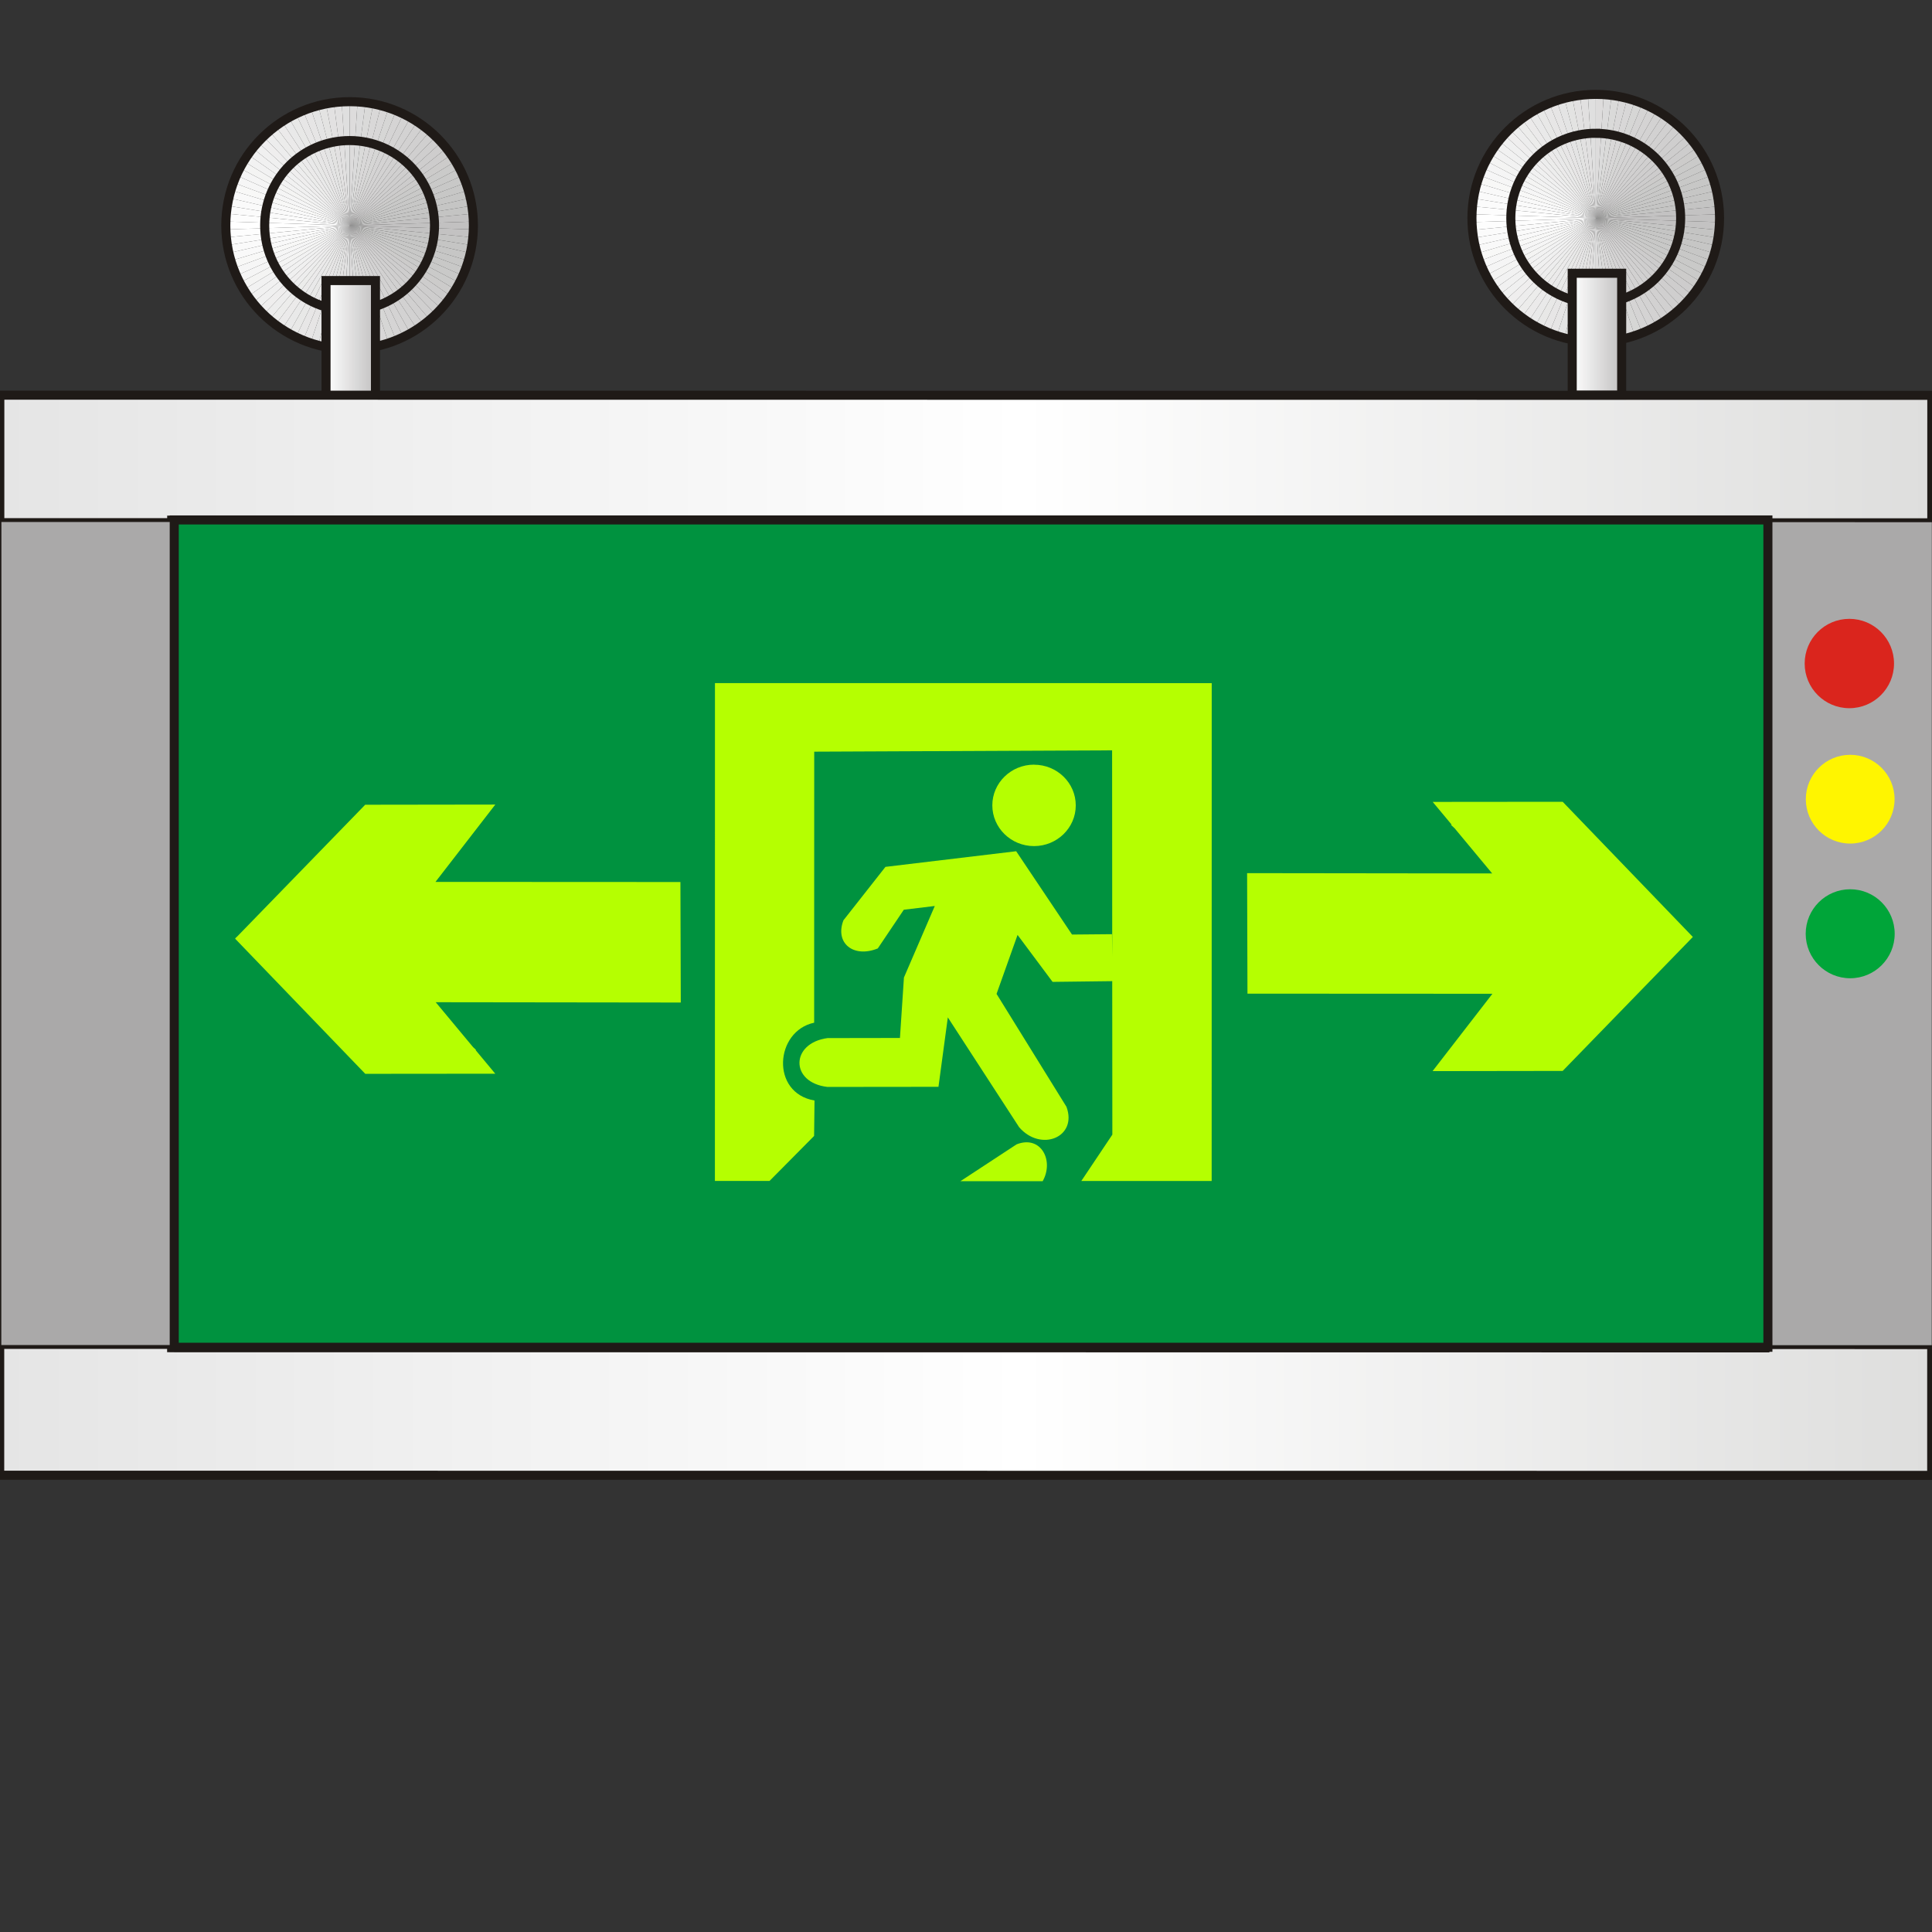 <?xml version="1.0" encoding="UTF-8"?>
<!DOCTYPE svg PUBLIC "-//W3C//DTD SVG 1.1//EN" "http://www.w3.org/Graphics/SVG/1.1/DTD/svg11.dtd">
<!-- Creator: CorelDRAW -->
<svg xmlns="http://www.w3.org/2000/svg" xml:space="preserve" width="32px" height="32px" style="shape-rendering:geometricPrecision; text-rendering:geometricPrecision; image-rendering:optimizeQuality; fill-rule:evenodd; clip-rule:evenodd"
viewBox="0 0 32 32"
 xmlns:xlink="http://www.w3.org/1999/xlink">
 <rect x="0" y="0" width="32" height="32" fill="#333333" stroke="none"/>
 <defs>
  <style type="text/css">
   <![CDATA[
    .str0 {stroke:#1F1A17;stroke-width:0.15}
    .fil50 {fill:none}
    .fil58 {fill:#00923F}
    .fil56 {fill:#00A539}
    .fil53 {fill:#AAA9A9}
    .fil54 {fill:#DA251D}
    .fil55 {fill:#FFF500}
    .fil59 {fill:#B5FF01}
    .fil1 {fill:#C2C1C1}
    .fil3 {fill:#C3C2C2}
    .fil5 {fill:#C4C4C3}
    .fil7 {fill:#C5C5C4}
    .fil9 {fill:#C6C6C5}
    .fil11 {fill:#C7C7C6}
    .fil13 {fill:#C8C8C7}
    .fil15 {fill:#C9C9C8}
    .fil17 {fill:#CACAC9}
    .fil19 {fill:#CCCBCA}
    .fil21 {fill:#CDCCCC}
    .fil23 {fill:#CECDCD}
    .fil25 {fill:#CFCECE}
    .fil27 {fill:#D0CFCF}
    .fil29 {fill:#D1D0D0}
    .fil31 {fill:#D2D1D1}
    .fil33 {fill:#D3D2D2}
    .fil35 {fill:#D4D3D3}
    .fil37 {fill:#D5D4D4}
    .fil39 {fill:#D6D6D5}
    .fil41 {fill:#D8D7D7}
    .fil43 {fill:#D9D8D8}
    .fil45 {fill:#DADAD9}
    .fil47 {fill:#DBDBDB}
    .fil49 {fill:#DDDCDC}
    .fil48 {fill:#DFDFDF}
    .fil46 {fill:#E1E0E0}
    .fil44 {fill:#E2E1E1}
    .fil42 {fill:#E3E3E2}
    .fil40 {fill:#E4E4E4}
    .fil38 {fill:#E6E5E5}
    .fil36 {fill:#E7E6E6}
    .fil34 {fill:#E8E8E7}
    .fil32 {fill:#E9E9E9}
    .fil30 {fill:#EBEAEA}
    .fil28 {fill:#ECECEB}
    .fil26 {fill:#EDEDED}
    .fil24 {fill:#EFEEEE}
    .fil22 {fill:#F0F0F0}
    .fil20 {fill:#F1F1F1}
    .fil18 {fill:#F2F2F2}
    .fil16 {fill:#F4F4F3}
    .fil14 {fill:whitesmoke}
    .fil12 {fill:#F6F6F6}
    .fil10 {fill:#F8F8F7}
    .fil8 {fill:#F9F9F9}
    .fil6 {fill:#FAFAFA}
    .fil4 {fill:#FBFBFB}
    .fil2 {fill:#FDFDFD}
    .fil0 {fill:white}
    .fil51 {fill:url(#id2)}
    .fil52 {fill:url(#id3)}
    .fil57 {fill:url(#id4)}
   ]]>
  </style>
      <clipPath id="id0">
       <path d="M5.791 1.684c-1.132,-0 -2.051,0.918 -2.051,2.05 -0,1.132 0.918,2.051 2.05,2.051 1.132,0 2.051,-0.918 2.051,-2.05 0,-1.132 -0.918,-2.051 -2.05,-2.051zm0 0.644c-0.777,0 -1.407,0.63 -1.407,1.406 -0,0.777 0.63,1.407 1.406,1.407 0.777,0 1.406,-0.63 1.407,-1.406 0,-0.777 -0.63,-1.406 -1.406,-1.407z"/>
      </clipPath>
      <clipPath id="id1">
       <path d="M26.431 1.563c-1.132,-0 -2.051,0.918 -2.051,2.05 -0,1.132 0.918,2.051 2.05,2.051 1.132,0 2.051,-0.918 2.051,-2.05 0,-1.132 -0.918,-2.051 -2.05,-2.051zm0 0.644c-0.777,-0 -1.407,0.63 -1.407,1.406 -0,0.777 0.63,1.406 1.406,1.407 0.777,0 1.406,-0.63 1.407,-1.406 0,-0.777 -0.63,-1.406 -1.406,-1.406z"/>
      </clipPath>
  <linearGradient id="id2" gradientUnits="userSpaceOnUse" x1="6.219" y1="5.656" x2="5.4" y2="5.656">
   <stop offset="0" style="stop-color:#C2C1C1"/>
   <stop offset="1" style="stop-color:white"/>
  </linearGradient>
  <linearGradient id="id3" gradientUnits="userSpaceOnUse" x1="31.997" y1="15.491" x2="-0.004" y2="15.491">
   <stop offset="0" style="stop-color:#DEDEDD"/>
   <stop offset="0.471" style="stop-color:white"/>
   <stop offset="1" style="stop-color:#E5E5E5"/>
  </linearGradient>
  <linearGradient id="id4" gradientUnits="userSpaceOnUse" xlink:href="#id2" x1="26.86" y1="5.534" x2="26.041" y2="5.534">
  </linearGradient>
 </defs>
 <g id="图层_x0020_1">
  <g id="_76362480">
   <g>
    <g>
     <g style="clip-path:url(#id0)">
      <polygon id="_75891680" class="fil0" points="5.791,3.735 2.881,3.641 2.881,3.828 "/>
      <polygon id="_758916801" class="fil1" points="5.791,3.735 8.7,3.828 8.7,3.642 "/>
      <polygon id="_7589168012" class="fil2" points="5.791,3.735 2.881,3.828 2.893,4.014 "/>
      <polygon id="_75891680123" class="fil3" points="5.791,3.735 8.7,3.642 8.688,3.456 "/>
      <polygon id="_758916801234" class="fil4" points="5.791,3.735 2.893,4.014 2.917,4.199 "/>
      <polygon id="_7589168012345" class="fil5" points="5.791,3.735 8.688,3.456 8.664,3.271 "/>
      <polygon id="_75891680123456" class="fil6" points="5.791,3.735 2.917,4.199 2.952,4.382 "/>
      <polygon id="_758916801234567" class="fil7" points="5.791,3.735 8.664,3.271 8.629,3.087 "/>
      <polygon id="_7589168012345678" class="fil8" points="5.791,3.735 2.952,4.382 3,4.563 "/>
      <polygon id="_75891680123456789" class="fil9" points="5.791,3.735 8.629,3.087 8.581,2.907 "/>
      <polygon id="_7589168012345678910" class="fil10" points="5.791,3.735 3,4.563 3.058,4.74 "/>
      <polygon id="_758916801234567891011" class="fil11" points="5.791,3.735 8.581,2.907 8.523,2.73 "/>
      <polygon id="_75891680123456789101112" class="fil12" points="5.791,3.735 3.058,4.74 3.129,4.913 "/>
      <polygon id="_7589168012345678910111213" class="fil13" points="5.791,3.735 8.523,2.73 8.453,2.557 "/>
      <polygon id="_758916801234567891011121314" class="fil14" points="5.791,3.735 3.129,4.913 3.209,5.081 "/>
      <polygon id="_75891680123456789101112131415" class="fil15" points="5.791,3.735 8.453,2.557 8.372,2.389 "/>
      <polygon id="_7589168012345678910111213141516" class="fil16" points="5.791,3.735 3.209,5.081 3.301,5.244 "/>
      <polygon id="_758916801234567891011121314151617" class="fil17" points="5.791,3.735 8.372,2.389 8.28,2.226 "/>
      <polygon id="_75891680123456789101112131415161718" class="fil18" points="5.791,3.735 3.301,5.244 3.403,5.4 "/>
      <polygon id="_7589168012345678910111213141516171819" class="fil19" points="5.791,3.735 8.28,2.226 8.178,2.07 "/>
      <polygon id="_758916801234567891011121314151617181920" class="fil20" points="5.791,3.735 3.403,5.4 3.514,5.55 "/>
      <polygon id="_75891680123456789101112131415161718192021" class="fil21" points="5.791,3.735 8.178,2.07 8.067,1.92 "/>
      <polygon id="_7589168012345678910111213141516171819202122" class="fil22" points="5.791,3.735 3.514,5.55 3.635,5.692 "/>
      <polygon id="_758916801234567891011121314151617181920212223" class="fil23" points="5.791,3.735 8.067,1.92 7.946,1.778 "/>
      <polygon id="_75891680123456789101112131415161718192021222324" class="fil24" points="5.791,3.735 3.635,5.692 3.765,5.826 "/>
      <polygon id="_7589168012345678910111213141516171819202122232425" class="fil25" points="5.791,3.735 7.946,1.778 7.816,1.644 "/>
      <polygon id="_758916801234567891011121314151617181920212223242526" class="fil26" points="5.791,3.735 3.765,5.826 3.903,5.951 "/>
      <polygon id="_75891680123456789101112131415161718192021222324252627" class="fil27" points="5.791,3.735 7.816,1.644 7.678,1.518 "/>
      <polygon id="_7589168012345678910111213141516171819202122232425262728" class="fil28" points="5.791,3.735 3.903,5.951 4.049,6.068 "/>
      <polygon id="_758916801234567891011121314151617181920212223242526272829" class="fil29" points="5.791,3.735 7.678,1.518 7.532,1.402 "/>
      <polygon id="_75891680123456789101112131415161718192021222324252627282930" class="fil30" points="5.791,3.735 4.049,6.068 4.202,6.174 "/>
      <polygon id="_7589168012345678910111213141516171819202122232425262728293031" class="fil31" points="5.791,3.735 7.532,1.402 7.379,1.295 "/>
      <polygon id="_758916801234567891011121314151617181920212223242526272829303132" class="fil32" points="5.791,3.735 4.202,6.174 4.362,6.271 "/>
      <polygon id="_75891680123456789101112131415161718192021222324252627282930313233" class="fil33" points="5.791,3.735 7.379,1.295 7.219,1.199 "/>
      <polygon id="_7589168012345678910111213141516171819202122232425262728293031323334" class="fil34" points="5.791,3.735 4.362,6.271 4.527,6.357 "/>
      <polygon id="_758916801234567891011121314151617181920212223242526272829303132333435" class="fil35" points="5.791,3.735 7.219,1.199 7.054,1.112 "/>
      <polygon id="_75891680123456789101112131415161718192021222324252627282930313233343536" class="fil36" points="5.791,3.735 4.527,6.357 4.698,6.433 "/>
      <polygon id="_7589168012345678910111213141516171819202122232425262728293031323334353637" class="fil37" points="5.791,3.735 7.054,1.112 6.883,1.037 "/>
      <polygon id="_758916801234567891011121314151617181920212223242526272829303132333435363738" class="fil38" points="5.791,3.735 4.698,6.433 4.873,6.497 "/>
      <polygon id="_75891680123456789101112131415161718192021222324252627282930313233343536373839" class="fil39" points="5.791,3.735 6.883,1.037 6.708,0.972 "/>
      <polygon id="_7589168012345678910111213141516171819202122232425262728293031323334353637383940" class="fil40" points="5.791,3.735 4.873,6.497 5.052,6.551 "/>
      <polygon id="_758916801234567891011121314151617181920212223242526272829303132333435363738394041" class="fil41" points="5.791,3.735 6.708,0.972 6.529,0.919 "/>
      <polygon id="_75891680123456789101112131415161718192021222324252627282930313233343536373839404142" class="fil42" points="5.791,3.735 5.052,6.551 5.234,6.592 "/>
      <polygon id="_7589168012345678910111213141516171819202122232425262728293031323334353637383940414243" class="fil43" points="5.791,3.735 6.529,0.919 6.347,0.878 "/>
      <polygon id="_758916801234567891011121314151617181920212223242526272829303132333435363738394041424344" class="fil44" points="5.791,3.735 5.234,6.592 5.418,6.622 "/>
      <polygon id="_75891680123456789101112131415161718192021222324252627282930313233343536373839404142434445" class="fil45" points="5.791,3.735 6.347,0.878 6.163,0.848 "/>
      <polygon id="_7589168012345678910111213141516171819202122232425262728293031323334353637383940414243444546" class="fil46" points="5.791,3.735 5.418,6.622 5.604,6.64 "/>
      <polygon id="_758916801234567891011121314151617181920212223242526272829303132333435363738394041424344454647" class="fil47" points="5.791,3.735 6.163,0.848 5.977,0.83 "/>
      <polygon id="_75891680123456789101112131415161718192021222324252627282930313233343536373839404142434445464748" class="fil48" points="5.791,3.735 5.604,6.64 5.79,6.646 "/>
      <polygon id="_7589168012345678910111213141516171819202122232425262728293031323334353637383940414243444546474849" class="fil49" points="5.791,3.735 5.977,0.83 5.791,0.824 "/>
      <polygon id="_758916801234567891011121314151617181920212223242526272829303132333435363738394041424344454647484950" class="fil49" points="5.791,3.735 5.79,6.646 5.977,6.64 "/>
      <polygon id="_75891680123456789101112131415161718192021222324252627282930313233343536373839404142434445464748495051" class="fil48" points="5.791,3.735 5.791,0.824 5.604,0.83 "/>
      <polygon id="_7589168012345678910111213141516171819202122232425262728293031323334353637383940414243444546474849505152" class="fil47" points="5.791,3.735 5.977,6.64 6.162,6.622 "/>
      <polygon id="_758916801234567891011121314151617181920212223242526272829303132333435363738394041424344454647484950515253" class="fil46" points="5.791,3.735 5.604,0.83 5.419,0.848 "/>
      <polygon id="_75891680123456789101112131415161718192021222324252627282930313233343536373839404142434445464748495051525354" class="fil45" points="5.791,3.735 6.162,6.622 6.347,6.592 "/>
      <polygon id="_7589168012345678910111213141516171819202122232425262728293031323334353637383940414243444546474849505152535455" class="fil44" points="5.791,3.735 5.419,0.848 5.234,0.877 "/>
      <polygon id="_758916801234567891011121314151617181920212223242526272829303132333435363738394041424344454647484950515253545556" class="fil43" points="5.791,3.735 6.347,6.592 6.529,6.551 "/>
      <polygon id="_75891680123456789101112131415161718192021222324252627282930313233343536373839404142434445464748495051525354555657" class="fil42" points="5.791,3.735 5.234,0.877 5.053,0.919 "/>
      <polygon id="_7589168012345678910111213141516171819202122232425262728293031323334353637383940414243444546474849505152535455565758" class="fil41" points="5.791,3.735 6.529,6.551 6.707,6.498 "/>
      <polygon id="_758916801234567891011121314151617181920212223242526272829303132333435363738394041424344454647484950515253545556575859" class="fil40" points="5.791,3.735 5.053,0.919 4.874,0.972 "/>
      <polygon id="_75891680123456789101112131415161718192021222324252627282930313233343536373839404142434445464748495051525354555657585960" class="fil39" points="5.791,3.735 6.707,6.498 6.883,6.433 "/>
      <polygon id="_7589168012345678910111213141516171819202122232425262728293031323334353637383940414243444546474849505152535455565758596061" class="fil38" points="5.791,3.735 4.874,0.972 4.698,1.036 "/>
      <polygon id="_758916801234567891011121314151617181920212223242526272829303132333435363738394041424344454647484950515253545556575859606162" class="fil37" points="5.791,3.735 6.883,6.433 7.053,6.358 "/>
      <polygon id="_75891680123456789101112131415161718192021222324252627282930313233343536373839404142434445464748495051525354555657585960616263" class="fil36" points="5.791,3.735 4.698,1.036 4.528,1.112 "/>
      <polygon id="_7589168012345678910111213141516171819202122232425262728293031323334353637383940414243444546474849505152535455565758596061626364" class="fil35" points="5.791,3.735 7.053,6.358 7.219,6.271 "/>
      <polygon id="_758916801234567891011121314151617181920212223242526272829303132333435363738394041424344454647484950515253545556575859606162636465" class="fil34" points="5.791,3.735 4.528,1.112 4.362,1.198 "/>
      <polygon id="_75891680123456789101112131415161718192021222324252627282930313233343536373839404142434445464748495051525354555657585960616263646566" class="fil33" points="5.791,3.735 7.219,6.271 7.378,6.175 "/>
      <polygon id="_7589168012345678910111213141516171819202122232425262728293031323334353637383940414243444546474849505152535455565758596061626364656667" class="fil32" points="5.791,3.735 4.362,1.198 4.203,1.295 "/>
      <polygon id="_758916801234567891011121314151617181920212223242526272829303132333435363738394041424344454647484950515253545556575859606162636465666768" class="fil31" points="5.791,3.735 7.378,6.175 7.532,6.068 "/>
      <polygon id="_75891680123456789101112131415161718192021222324252627282930313233343536373839404142434445464748495051525354555657585960616263646566676869" class="fil30" points="5.791,3.735 4.203,1.295 4.05,1.402 "/>
      <polygon id="_7589168012345678910111213141516171819202122232425262728293031323334353637383940414243444546474849505152535455565758596061626364656667686970" class="fil29" points="5.791,3.735 7.532,6.068 7.677,5.952 "/>
      <polygon id="_758916801234567891011121314151617181920212223242526272829303132333435363738394041424344454647484950515253545556575859606162636465666768697071" class="fil28" points="5.791,3.735 4.05,1.402 3.904,1.518 "/>
      <polygon id="_75891680123456789101112131415161718192021222324252627282930313233343536373839404142434445464748495051525354555657585960616263646566676869707172" class="fil27" points="5.791,3.735 7.677,5.952 7.816,5.826 "/>
      <polygon id="_7589168012345678910111213141516171819202122232425262728293031323334353637383940414243444546474849505152535455565758596061626364656667686970717273" class="fil26" points="5.791,3.735 3.904,1.518 3.766,1.643 "/>
      <polygon id="_758916801234567891011121314151617181920212223242526272829303132333435363738394041424344454647484950515253545556575859606162636465666768697071727374" class="fil25" points="5.791,3.735 7.816,5.826 7.945,5.692 "/>
      <polygon id="_75891680123456789101112131415161718192021222324252627282930313233343536373839404142434445464748495051525354555657585960616263646566676869707172737475" class="fil24" points="5.791,3.735 3.766,1.643 3.636,1.778 "/>
      <polygon id="_7589168012345678910111213141516171819202122232425262728293031323334353637383940414243444546474849505152535455565758596061626364656667686970717273747576" class="fil23" points="5.791,3.735 7.945,5.692 8.066,5.55 "/>
      <polygon id="_758916801234567891011121314151617181920212223242526272829303132333435363738394041424344454647484950515253545556575859606162636465666768697071727374757677" class="fil22" points="5.791,3.735 3.636,1.778 3.515,1.92 "/>
      <polygon id="_75891680123456789101112131415161718192021222324252627282930313233343536373839404142434445464748495051525354555657585960616263646566676869707172737475767778" class="fil21" points="5.791,3.735 8.066,5.55 8.178,5.4 "/>
      <polygon id="_7589168012345678910111213141516171819202122232425262728293031323334353637383940414243444546474849505152535455565758596061626364656667686970717273747576777879" class="fil20" points="5.791,3.735 3.515,1.92 3.403,2.069 "/>
      <polygon id="_758916801234567891011121314151617181920212223242526272829303132333435363738394041424344454647484950515253545556575859606162636465666768697071727374757677787980" class="fil19" points="5.791,3.735 8.178,5.4 8.28,5.244 "/>
      <polygon id="_75891680123456789101112131415161718192021222324252627282930313233343536373839404142434445464748495051525354555657585960616263646566676869707172737475767778798081" class="fil18" points="5.791,3.735 3.403,2.069 3.301,2.226 "/>
      <polygon id="_7589168012345678910111213141516171819202122232425262728293031323334353637383940414243444546474849505152535455565758596061626364656667686970717273747576777879808182" class="fil17" points="5.791,3.735 8.28,5.244 8.371,5.082 "/>
      <polygon id="_758916801234567891011121314151617181920212223242526272829303132333435363738394041424344454647484950515253545556575859606162636465666768697071727374757677787980818283" class="fil16" points="5.791,3.735 3.301,2.226 3.21,2.388 "/>
      <polygon id="_75891680123456789101112131415161718192021222324252627282930313233343536373839404142434445464748495051525354555657585960616263646566676869707172737475767778798081828384" class="fil15" points="5.791,3.735 8.371,5.082 8.452,4.913 "/>
      <polygon id="_7589168012345678910111213141516171819202122232425262728293031323334353637383940414243444546474849505152535455565758596061626364656667686970717273747576777879808182838485" class="fil14" points="5.791,3.735 3.21,2.388 3.129,2.556 "/>
      <polygon id="_758916801234567891011121314151617181920212223242526272829303132333435363738394041424344454647484950515253545556575859606162636465666768697071727374757677787980818283848586" class="fil13" points="5.791,3.735 8.452,4.913 8.522,4.74 "/>
      <polygon id="_75891680123456789101112131415161718192021222324252627282930313233343536373839404142434445464748495051525354555657585960616263646566676869707172737475767778798081828384858687" class="fil12" points="5.791,3.735 3.129,2.556 3.059,2.729 "/>
      <polygon id="_7589168012345678910111213141516171819202122232425262728293031323334353637383940414243444546474849505152535455565758596061626364656667686970717273747576777879808182838485868788" class="fil11" points="5.791,3.735 8.522,4.74 8.581,4.563 "/>
      <polygon id="_758916801234567891011121314151617181920212223242526272829303132333435363738394041424344454647484950515253545556575859606162636465666768697071727374757677787980818283848586878889" class="fil10" points="5.791,3.735 3.059,2.729 3,2.906 "/>
      <polygon id="_75891680123456789101112131415161718192021222324252627282930313233343536373839404142434445464748495051525354555657585960616263646566676869707172737475767778798081828384858687888990" class="fil9" points="5.791,3.735 8.581,4.563 8.629,4.383 "/>
      <polygon id="_7589168012345678910111213141516171819202122232425262728293031323334353637383940414243444546474849505152535455565758596061626364656667686970717273747576777879808182838485868788899091" class="fil8" points="5.791,3.735 3,2.906 2.953,3.087 "/>
      <polygon id="_758916801234567891011121314151617181920212223242526272829303132333435363738394041424344454647484950515253545556575859606162636465666768697071727374757677787980818283848586878889909192" class="fil7" points="5.791,3.735 8.629,4.383 8.664,4.2 "/>
      <polygon id="_75891680123456789101112131415161718192021222324252627282930313233343536373839404142434445464748495051525354555657585960616263646566676869707172737475767778798081828384858687888990919293" class="fil6" points="5.791,3.735 2.953,3.087 2.917,3.27 "/>
      <polygon id="_7589168012345678910111213141516171819202122232425262728293031323334353637383940414243444546474849505152535455565758596061626364656667686970717273747576777879808182838485868788899091929394" class="fil5" points="5.791,3.735 8.664,4.2 8.688,4.015 "/>
      <polygon id="_758916801234567891011121314151617181920212223242526272829303132333435363738394041424344454647484950515253545556575859606162636465666768697071727374757677787980818283848586878889909192939495" class="fil4" points="5.791,3.735 2.917,3.27 2.893,3.455 "/>
      <polygon id="_75891680123456789101112131415161718192021222324252627282930313233343536373839404142434445464748495051525354555657585960616263646566676869707172737475767778798081828384858687888990919293949596" class="fil3" points="5.791,3.735 8.688,4.015 8.7,3.828 "/>
      <polygon id="_7589168012345678910111213141516171819202122232425262728293031323334353637383940414243444546474849505152535455565758596061626364656667686970717273747576777879808182838485868788899091929394959697" class="fil2" points="5.791,3.735 2.893,3.455 2.881,3.641 "/>
     </g>
     <path id="_758916801234567891011121314151617181920212223242526272829303132333435363738394041424344454647484950515253545556575859606162636465666768697071727374757677787980818283848586878889909192939495969798" class="fil50 str0" d="M5.791 1.684c-1.132,-0 -2.051,0.918 -2.051,2.05 -0,1.132 0.918,2.051 2.05,2.051 1.132,0 2.051,-0.918 2.051,-2.05 0,-1.132 -0.918,-2.051 -2.05,-2.051zm0 0.644c-0.777,0 -1.407,0.63 -1.407,1.406 -0,0.777 0.63,1.407 1.406,1.407 0.777,0 1.406,-0.63 1.407,-1.406 0,-0.777 -0.63,-1.406 -1.406,-1.407z"/>
    </g>
    <polygon id="_75891608" class="fil51 str0" points="6.219,4.647 5.4,4.647 5.4,6.664 6.219,6.664 "/>
   </g>
   <path class="fil52 str0" d="M31.997 6.548l-32 -0.003 -0.002 17.889 32 0.003 0.002 -17.889zm-2.764 2.07l-26.389 -0.003 -0.001 13.707 26.389 0.003 0.001 -13.707z"/>
   <rect class="fil53 str0" transform="matrix(-0.089 -9.33946E-006 -4.50582E-005 0.428 2.864 8.614)" width="32" height="32"/>
   <rect class="fil53 str0" transform="matrix(-0.086 -9.08645E-006 -4.50582E-005 0.428 32.004 8.617)" width="32" height="32"/>
   <g id="_75891128">
    <circle id="_75891296" class="fil54" cx="30.631" cy="10.99" r="0.74"/>
    <circle id="_75891224" class="fil55" cx="30.645" cy="13.237" r="0.735"/>
    <circle id="_75891152" class="fil56" cx="30.645" cy="15.466" r="0.737"/>
   </g>
   <g id="_75890960">
    <g>
     <g style="clip-path:url(#id1)">
      <polygon id="_75891056" class="fil0" points="26.431,3.614 23.522,3.52 23.522,3.707 "/>
      <polygon id="_758910561" class="fil1" points="26.431,3.614 29.341,3.707 29.341,3.521 "/>
      <polygon id="_7589105612" class="fil2" points="26.431,3.614 23.522,3.707 23.534,3.893 "/>
      <polygon id="_75891056123" class="fil3" points="26.431,3.614 29.341,3.521 29.329,3.334 "/>
      <polygon id="_758910561234" class="fil4" points="26.431,3.614 23.534,3.893 23.558,4.078 "/>
      <polygon id="_7589105612345" class="fil5" points="26.431,3.614 29.329,3.334 29.305,3.149 "/>
      <polygon id="_75891056123456" class="fil6" points="26.431,3.614 23.558,4.078 23.593,4.261 "/>
      <polygon id="_758910561234567" class="fil7" points="26.431,3.614 29.305,3.149 29.27,2.966 "/>
      <polygon id="_7589105612345678" class="fil8" points="26.431,3.614 23.593,4.261 23.641,4.442 "/>
      <polygon id="_75891056123456789" class="fil9" points="26.431,3.614 29.27,2.966 29.222,2.786 "/>
      <polygon id="_7589105612345678910" class="fil10" points="26.431,3.614 23.641,4.442 23.699,4.619 "/>
      <polygon id="_758910561234567891011" class="fil11" points="26.431,3.614 29.222,2.786 29.163,2.608 "/>
      <polygon id="_75891056123456789101112" class="fil12" points="26.431,3.614 23.699,4.619 23.769,4.792 "/>
      <polygon id="_7589105612345678910111213" class="fil13" points="26.431,3.614 29.163,2.608 29.093,2.436 "/>
      <polygon id="_758910561234567891011121314" class="fil14" points="26.431,3.614 23.769,4.792 23.85,4.96 "/>
      <polygon id="_75891056123456789101112131415" class="fil15" points="26.431,3.614 29.093,2.436 29.012,2.267 "/>
      <polygon id="_7589105612345678910111213141516" class="fil16" points="26.431,3.614 23.85,4.96 23.942,5.122 "/>
      <polygon id="_758910561234567891011121314151617" class="fil17" points="26.431,3.614 29.012,2.267 28.921,2.105 "/>
      <polygon id="_75891056123456789101112131415161718" class="fil18" points="26.431,3.614 23.942,5.122 24.044,5.279 "/>
      <polygon id="_7589105612345678910111213141516171819" class="fil19" points="26.431,3.614 28.921,2.105 28.819,1.948 "/>
      <polygon id="_758910561234567891011121314151617181920" class="fil20" points="26.431,3.614 24.044,5.279 24.155,5.428 "/>
      <polygon id="_75891056123456789101112131415161718192021" class="fil21" points="26.431,3.614 28.819,1.948 28.707,1.799 "/>
      <polygon id="_7589105612345678910111213141516171819202122" class="fil22" points="26.431,3.614 24.155,5.428 24.276,5.57 "/>
      <polygon id="_758910561234567891011121314151617181920212223" class="fil23" points="26.431,3.614 28.707,1.799 28.586,1.657 "/>
      <polygon id="_75891056123456789101112131415161718192021222324" class="fil24" points="26.431,3.614 24.276,5.57 24.406,5.705 "/>
      <polygon id="_7589105612345678910111213141516171819202122232425" class="fil25" points="26.431,3.614 28.586,1.657 28.457,1.523 "/>
      <polygon id="_758910561234567891011121314151617181920212223242526" class="fil26" points="26.431,3.614 24.406,5.705 24.544,5.83 "/>
      <polygon id="_75891056123456789101112131415161718192021222324252627" class="fil27" points="26.431,3.614 28.457,1.523 28.319,1.397 "/>
      <polygon id="_7589105612345678910111213141516171819202122232425262728" class="fil28" points="26.431,3.614 24.544,5.83 24.69,5.946 "/>
      <polygon id="_758910561234567891011121314151617181920212223242526272829" class="fil29" points="26.431,3.614 28.319,1.397 28.173,1.281 "/>
      <polygon id="_75891056123456789101112131415161718192021222324252627282930" class="fil30" points="26.431,3.614 24.69,5.946 24.843,6.053 "/>
      <polygon id="_7589105612345678910111213141516171819202122232425262728293031" class="fil31" points="26.431,3.614 28.173,1.281 28.02,1.174 "/>
      <polygon id="_758910561234567891011121314151617181920212223242526272829303132" class="fil32" points="26.431,3.614 24.843,6.053 25.003,6.15 "/>
      <polygon id="_75891056123456789101112131415161718192021222324252627282930313233" class="fil33" points="26.431,3.614 28.02,1.174 27.86,1.077 "/>
      <polygon id="_7589105612345678910111213141516171819202122232425262728293031323334" class="fil34" points="26.431,3.614 25.003,6.15 25.168,6.236 "/>
      <polygon id="_758910561234567891011121314151617181920212223242526272829303132333435" class="fil35" points="26.431,3.614 27.86,1.077 27.695,0.991 "/>
      <polygon id="_75891056123456789101112131415161718192021222324252627282930313233343536" class="fil36" points="26.431,3.614 25.168,6.236 25.339,6.312 "/>
      <polygon id="_7589105612345678910111213141516171819202122232425262728293031323334353637" class="fil37" points="26.431,3.614 27.695,0.991 27.524,0.915 "/>
      <polygon id="_758910561234567891011121314151617181920212223242526272829303132333435363738" class="fil38" points="26.431,3.614 25.339,6.312 25.514,6.376 "/>
      <polygon id="_75891056123456789101112131415161718192021222324252627282930313233343536373839" class="fil39" points="26.431,3.614 27.524,0.915 27.349,0.851 "/>
      <polygon id="_7589105612345678910111213141516171819202122232425262728293031323334353637383940" class="fil40" points="26.431,3.614 25.514,6.376 25.693,6.429 "/>
      <polygon id="_758910561234567891011121314151617181920212223242526272829303132333435363738394041" class="fil41" points="26.431,3.614 27.349,0.851 27.17,0.798 "/>
      <polygon id="_75891056123456789101112131415161718192021222324252627282930313233343536373839404142" class="fil42" points="26.431,3.614 25.693,6.429 25.875,6.471 "/>
      <polygon id="_7589105612345678910111213141516171819202122232425262728293031323334353637383940414243" class="fil43" points="26.431,3.614 27.17,0.798 26.988,0.756 "/>
      <polygon id="_758910561234567891011121314151617181920212223242526272829303132333435363738394041424344" class="fil44" points="26.431,3.614 25.875,6.471 26.059,6.501 "/>
      <polygon id="_75891056123456789101112131415161718192021222324252627282930313233343536373839404142434445" class="fil45" points="26.431,3.614 26.988,0.756 26.804,0.726 "/>
      <polygon id="_7589105612345678910111213141516171819202122232425262728293031323334353637383940414243444546" class="fil46" points="26.431,3.614 26.059,6.501 26.245,6.519 "/>
      <polygon id="_758910561234567891011121314151617181920212223242526272829303132333435363738394041424344454647" class="fil47" points="26.431,3.614 26.804,0.726 26.618,0.708 "/>
      <polygon id="_75891056123456789101112131415161718192021222324252627282930313233343536373839404142434445464748" class="fil48" points="26.431,3.614 26.245,6.519 26.431,6.525 "/>
      <polygon id="_7589105612345678910111213141516171819202122232425262728293031323334353637383940414243444546474849" class="fil49" points="26.431,3.614 26.618,0.708 26.431,0.703 "/>
      <polygon id="_758910561234567891011121314151617181920212223242526272829303132333435363738394041424344454647484950" class="fil49" points="26.431,3.614 26.431,6.525 26.617,6.519 "/>
      <polygon id="_75891056123456789101112131415161718192021222324252627282930313233343536373839404142434445464748495051" class="fil48" points="26.431,3.614 26.431,0.703 26.245,0.708 "/>
      <polygon id="_7589105612345678910111213141516171819202122232425262728293031323334353637383940414243444546474849505152" class="fil47" points="26.431,3.614 26.617,6.519 26.803,6.501 "/>
      <polygon id="_758910561234567891011121314151617181920212223242526272829303132333435363738394041424344454647484950515253" class="fil46" points="26.431,3.614 26.245,0.708 26.059,0.726 "/>
      <polygon id="_75891056123456789101112131415161718192021222324252627282930313233343536373839404142434445464748495051525354" class="fil45" points="26.431,3.614 26.803,6.501 26.987,6.471 "/>
      <polygon id="_7589105612345678910111213141516171819202122232425262728293031323334353637383940414243444546474849505152535455" class="fil44" points="26.431,3.614 26.059,0.726 25.875,0.756 "/>
      <polygon id="_758910561234567891011121314151617181920212223242526272829303132333435363738394041424344454647484950515253545556" class="fil43" points="26.431,3.614 26.987,6.471 27.169,6.43 "/>
      <polygon id="_75891056123456789101112131415161718192021222324252627282930313233343536373839404142434445464748495051525354555657" class="fil42" points="26.431,3.614 25.875,0.756 25.693,0.798 "/>
      <polygon id="_7589105612345678910111213141516171819202122232425262728293031323334353637383940414243444546474849505152535455565758" class="fil41" points="26.431,3.614 27.169,6.43 27.348,6.376 "/>
      <polygon id="_758910561234567891011121314151617181920212223242526272829303132333435363738394041424344454647484950515253545556575859" class="fil40" points="26.431,3.614 25.693,0.798 25.514,0.851 "/>
      <polygon id="_75891056123456789101112131415161718192021222324252627282930313233343536373839404142434445464748495051525354555657585960" class="fil39" points="26.431,3.614 27.348,6.376 27.523,6.312 "/>
      <polygon id="_7589105612345678910111213141516171819202122232425262728293031323334353637383940414243444546474849505152535455565758596061" class="fil38" points="26.431,3.614 25.514,0.851 25.339,0.915 "/>
      <polygon id="_758910561234567891011121314151617181920212223242526272829303132333435363738394041424344454647484950515253545556575859606162" class="fil37" points="26.431,3.614 27.523,6.312 27.694,6.236 "/>
      <polygon id="_75891056123456789101112131415161718192021222324252627282930313233343536373839404142434445464748495051525354555657585960616263" class="fil36" points="26.431,3.614 25.339,0.915 25.169,0.991 "/>
      <polygon id="_7589105612345678910111213141516171819202122232425262728293031323334353637383940414243444546474849505152535455565758596061626364" class="fil35" points="26.431,3.614 27.694,6.236 27.859,6.15 "/>
      <polygon id="_758910561234567891011121314151617181920212223242526272829303132333435363738394041424344454647484950515253545556575859606162636465" class="fil34" points="26.431,3.614 25.169,0.991 25.003,1.077 "/>
      <polygon id="_75891056123456789101112131415161718192021222324252627282930313233343536373839404142434445464748495051525354555657585960616263646566" class="fil33" points="26.431,3.614 27.859,6.15 28.019,6.053 "/>
      <polygon id="_7589105612345678910111213141516171819202122232425262728293031323334353637383940414243444546474849505152535455565758596061626364656667" class="fil32" points="26.431,3.614 25.003,1.077 24.843,1.174 "/>
      <polygon id="_758910561234567891011121314151617181920212223242526272829303132333435363738394041424344454647484950515253545556575859606162636465666768" class="fil31" points="26.431,3.614 28.019,6.053 28.172,5.947 "/>
      <polygon id="_75891056123456789101112131415161718192021222324252627282930313233343536373839404142434445464748495051525354555657585960616263646566676869" class="fil30" points="26.431,3.614 24.843,1.174 24.69,1.281 "/>
      <polygon id="_7589105612345678910111213141516171819202122232425262728293031323334353637383940414243444546474849505152535455565758596061626364656667686970" class="fil29" points="26.431,3.614 28.172,5.947 28.318,5.83 "/>
      <polygon id="_758910561234567891011121314151617181920212223242526272829303132333435363738394041424344454647484950515253545556575859606162636465666768697071" class="fil28" points="26.431,3.614 24.69,1.281 24.544,1.397 "/>
      <polygon id="_75891056123456789101112131415161718192021222324252627282930313233343536373839404142434445464748495051525354555657585960616263646566676869707172" class="fil27" points="26.431,3.614 28.318,5.83 28.456,5.705 "/>
      <polygon id="_7589105612345678910111213141516171819202122232425262728293031323334353637383940414243444546474849505152535455565758596061626364656667686970717273" class="fil26" points="26.431,3.614 24.544,1.397 24.406,1.522 "/>
      <polygon id="_758910561234567891011121314151617181920212223242526272829303132333435363738394041424344454647484950515253545556575859606162636465666768697071727374" class="fil25" points="26.431,3.614 28.456,5.705 28.586,5.571 "/>
      <polygon id="_75891056123456789101112131415161718192021222324252627282930313233343536373839404142434445464748495051525354555657585960616263646566676869707172737475" class="fil24" points="26.431,3.614 24.406,1.522 24.277,1.656 "/>
      <polygon id="_7589105612345678910111213141516171819202122232425262728293031323334353637383940414243444546474849505152535455565758596061626364656667686970717273747576" class="fil23" points="26.431,3.614 28.586,5.571 28.707,5.429 "/>
      <polygon id="_758910561234567891011121314151617181920212223242526272829303132333435363738394041424344454647484950515253545556575859606162636465666768697071727374757677" class="fil22" points="26.431,3.614 24.277,1.656 24.155,1.798 "/>
      <polygon id="_75891056123456789101112131415161718192021222324252627282930313233343536373839404142434445464748495051525354555657585960616263646566676869707172737475767778" class="fil21" points="26.431,3.614 28.707,5.429 28.819,5.279 "/>
      <polygon id="_7589105612345678910111213141516171819202122232425262728293031323334353637383940414243444546474849505152535455565758596061626364656667686970717273747576777879" class="fil20" points="26.431,3.614 24.155,1.798 24.044,1.948 "/>
      <polygon id="_758910561234567891011121314151617181920212223242526272829303132333435363738394041424344454647484950515253545556575859606162636465666768697071727374757677787980" class="fil19" points="26.431,3.614 28.819,5.279 28.921,5.123 "/>
      <polygon id="_75891056123456789101112131415161718192021222324252627282930313233343536373839404142434445464748495051525354555657585960616263646566676869707172737475767778798081" class="fil18" points="26.431,3.614 24.044,1.948 23.942,2.104 "/>
      <polygon id="_7589105612345678910111213141516171819202122232425262728293031323334353637383940414243444546474849505152535455565758596061626364656667686970717273747576777879808182" class="fil17" points="26.431,3.614 28.921,5.123 29.012,4.96 "/>
      <polygon id="_758910561234567891011121314151617181920212223242526272829303132333435363738394041424344454647484950515253545556575859606162636465666768697071727374757677787980818283" class="fil16" points="26.431,3.614 23.942,2.104 23.851,2.267 "/>
      <polygon id="_75891056123456789101112131415161718192021222324252627282930313233343536373839404142434445464748495051525354555657585960616263646566676869707172737475767778798081828384" class="fil15" points="26.431,3.614 29.012,4.96 29.093,4.792 "/>
      <polygon id="_7589105612345678910111213141516171819202122232425262728293031323334353637383940414243444546474849505152535455565758596061626364656667686970717273747576777879808182838485" class="fil14" points="26.431,3.614 23.851,2.267 23.77,2.435 "/>
      <polygon id="_758910561234567891011121314151617181920212223242526272829303132333435363738394041424344454647484950515253545556575859606162636465666768697071727374757677787980818283848586" class="fil13" points="26.431,3.614 29.093,4.792 29.163,4.619 "/>
      <polygon id="_75891056123456789101112131415161718192021222324252627282930313233343536373839404142434445464748495051525354555657585960616263646566676869707172737475767778798081828384858687" class="fil12" points="26.431,3.614 23.77,2.435 23.699,2.608 "/>
      <polygon id="_7589105612345678910111213141516171819202122232425262728293031323334353637383940414243444546474849505152535455565758596061626364656667686970717273747576777879808182838485868788" class="fil11" points="26.431,3.614 29.163,4.619 29.222,4.442 "/>
      <polygon id="_758910561234567891011121314151617181920212223242526272829303132333435363738394041424344454647484950515253545556575859606162636465666768697071727374757677787980818283848586878889" class="fil10" points="26.431,3.614 23.699,2.608 23.641,2.785 "/>
      <polygon id="_75891056123456789101112131415161718192021222324252627282930313233343536373839404142434445464748495051525354555657585960616263646566676869707172737475767778798081828384858687888990" class="fil9" points="26.431,3.614 29.222,4.442 29.269,4.262 "/>
      <polygon id="_7589105612345678910111213141516171819202122232425262728293031323334353637383940414243444546474849505152535455565758596061626364656667686970717273747576777879808182838485868788899091" class="fil8" points="26.431,3.614 23.641,2.785 23.593,2.966 "/>
      <polygon id="_758910561234567891011121314151617181920212223242526272829303132333435363738394041424344454647484950515253545556575859606162636465666768697071727374757677787980818283848586878889909192" class="fil7" points="26.431,3.614 29.269,4.262 29.305,4.078 "/>
      <polygon id="_75891056123456789101112131415161718192021222324252627282930313233343536373839404142434445464748495051525354555657585960616263646566676869707172737475767778798081828384858687888990919293" class="fil6" points="26.431,3.614 23.593,2.966 23.558,3.149 "/>
      <polygon id="_7589105612345678910111213141516171819202122232425262728293031323334353637383940414243444546474849505152535455565758596061626364656667686970717273747576777879808182838485868788899091929394" class="fil5" points="26.431,3.614 29.305,4.078 29.329,3.893 "/>
      <polygon id="_758910561234567891011121314151617181920212223242526272829303132333435363738394041424344454647484950515253545556575859606162636465666768697071727374757677787980818283848586878889909192939495" class="fil4" points="26.431,3.614 23.558,3.149 23.534,3.334 "/>
      <polygon id="_75891056123456789101112131415161718192021222324252627282930313233343536373839404142434445464748495051525354555657585960616263646566676869707172737475767778798081828384858687888990919293949596" class="fil3" points="26.431,3.614 29.329,3.893 29.341,3.707 "/>
      <polygon id="_7589105612345678910111213141516171819202122232425262728293031323334353637383940414243444546474849505152535455565758596061626364656667686970717273747576777879808182838485868788899091929394959697" class="fil2" points="26.431,3.614 23.534,3.334 23.522,3.52 "/>
     </g>
     <path id="_758910561234567891011121314151617181920212223242526272829303132333435363738394041424344454647484950515253545556575859606162636465666768697071727374757677787980818283848586878889909192939495969798" class="fil50 str0" d="M26.431 1.563c-1.132,-0 -2.051,0.918 -2.051,2.05 -0,1.132 0.918,2.051 2.05,2.051 1.132,0 2.051,-0.918 2.051,-2.05 0,-1.132 -0.918,-2.051 -2.05,-2.051zm0 0.644c-0.777,-0 -1.407,0.63 -1.407,1.406 -0,0.777 0.63,1.406 1.406,1.407 0.777,0 1.406,-0.63 1.407,-1.406 0,-0.777 -0.63,-1.406 -1.406,-1.406z"/>
    </g>
    <polygon class="fil57 str0" points="26.86,4.526 26.041,4.526 26.041,6.543 26.86,6.543 "/>
   </g>
   <rect class="fil58 str0" x="2.886" y="8.612" width="26.396" height="13.703"/>
   <path class="fil59" d="M17.27 19.564c0.193,-0.343 -0.031,-0.768 -0.432,-0.61l-0.93 0.61 1.362 0zm-0.143 -6.899c-0.381,-0 -0.691,0.302 -0.691,0.674 0,0.372 0.309,0.675 0.691,0.675 0.381,0 0.691,-0.302 0.691,-0.674 0,-0.372 -0.309,-0.674 -0.69,-0.674zm2.941 -1.35l-8.226 -0.001 -0.001 8.246 0.905 0 0.738 -0.745 0.007 -0.587c-0.732,-0.125 -0.656,-1.151 -0.006,-1.289l0.001 -4.489 4.934 -0.022 0.002 3.422 -0.004 -0.377 -0.662 0.006 -0.925 -1.38 -2.165 0.259 -0.696 0.885c-0.146,0.38 0.168,0.629 0.569,0.466l0.431 -0.641 0.513 -0.062 -0.511 1.185 -0.066 1.001 -1.199 0.002c-0.615,0.082 -0.625,0.736 -0.003,0.809l1.84 -0.002 0.155 -1.15 1.181 1.819c0.358,0.415 0.971,0.168 0.784,-0.338l-1.158 -1.87 0.348 -0.977 0.58 0.778 0.988 -0.012 0.002 2.542 -0.514 0.768 2.159 0 0.001 -8.246zm-16.169 4.223l0.002 0.002 -0.007 0.007 2.156 2.239 2.153 -0.002 -0.327 -0.393 0.011 0 -0.051 -0.047 -0.619 -0.744 4.059 0.005 -0.006 -1.996 -4.057 -0.002 -0 0 0.991 -1.281 -2.155 0.003 -2.116 2.178 -0.034 0.032zm20.145 -1.878l-0.014 0 0.064 0.06 0.621 0.747 -4.059 -0.005 0.006 1.996 4.057 0.002 0 0 -0.991 1.281 2.155 -0.003 2.156 -2.219 -2.156 -2.239 -2.153 0.002 0.314 0.377z"/>
  </g>
 </g>
</svg>
